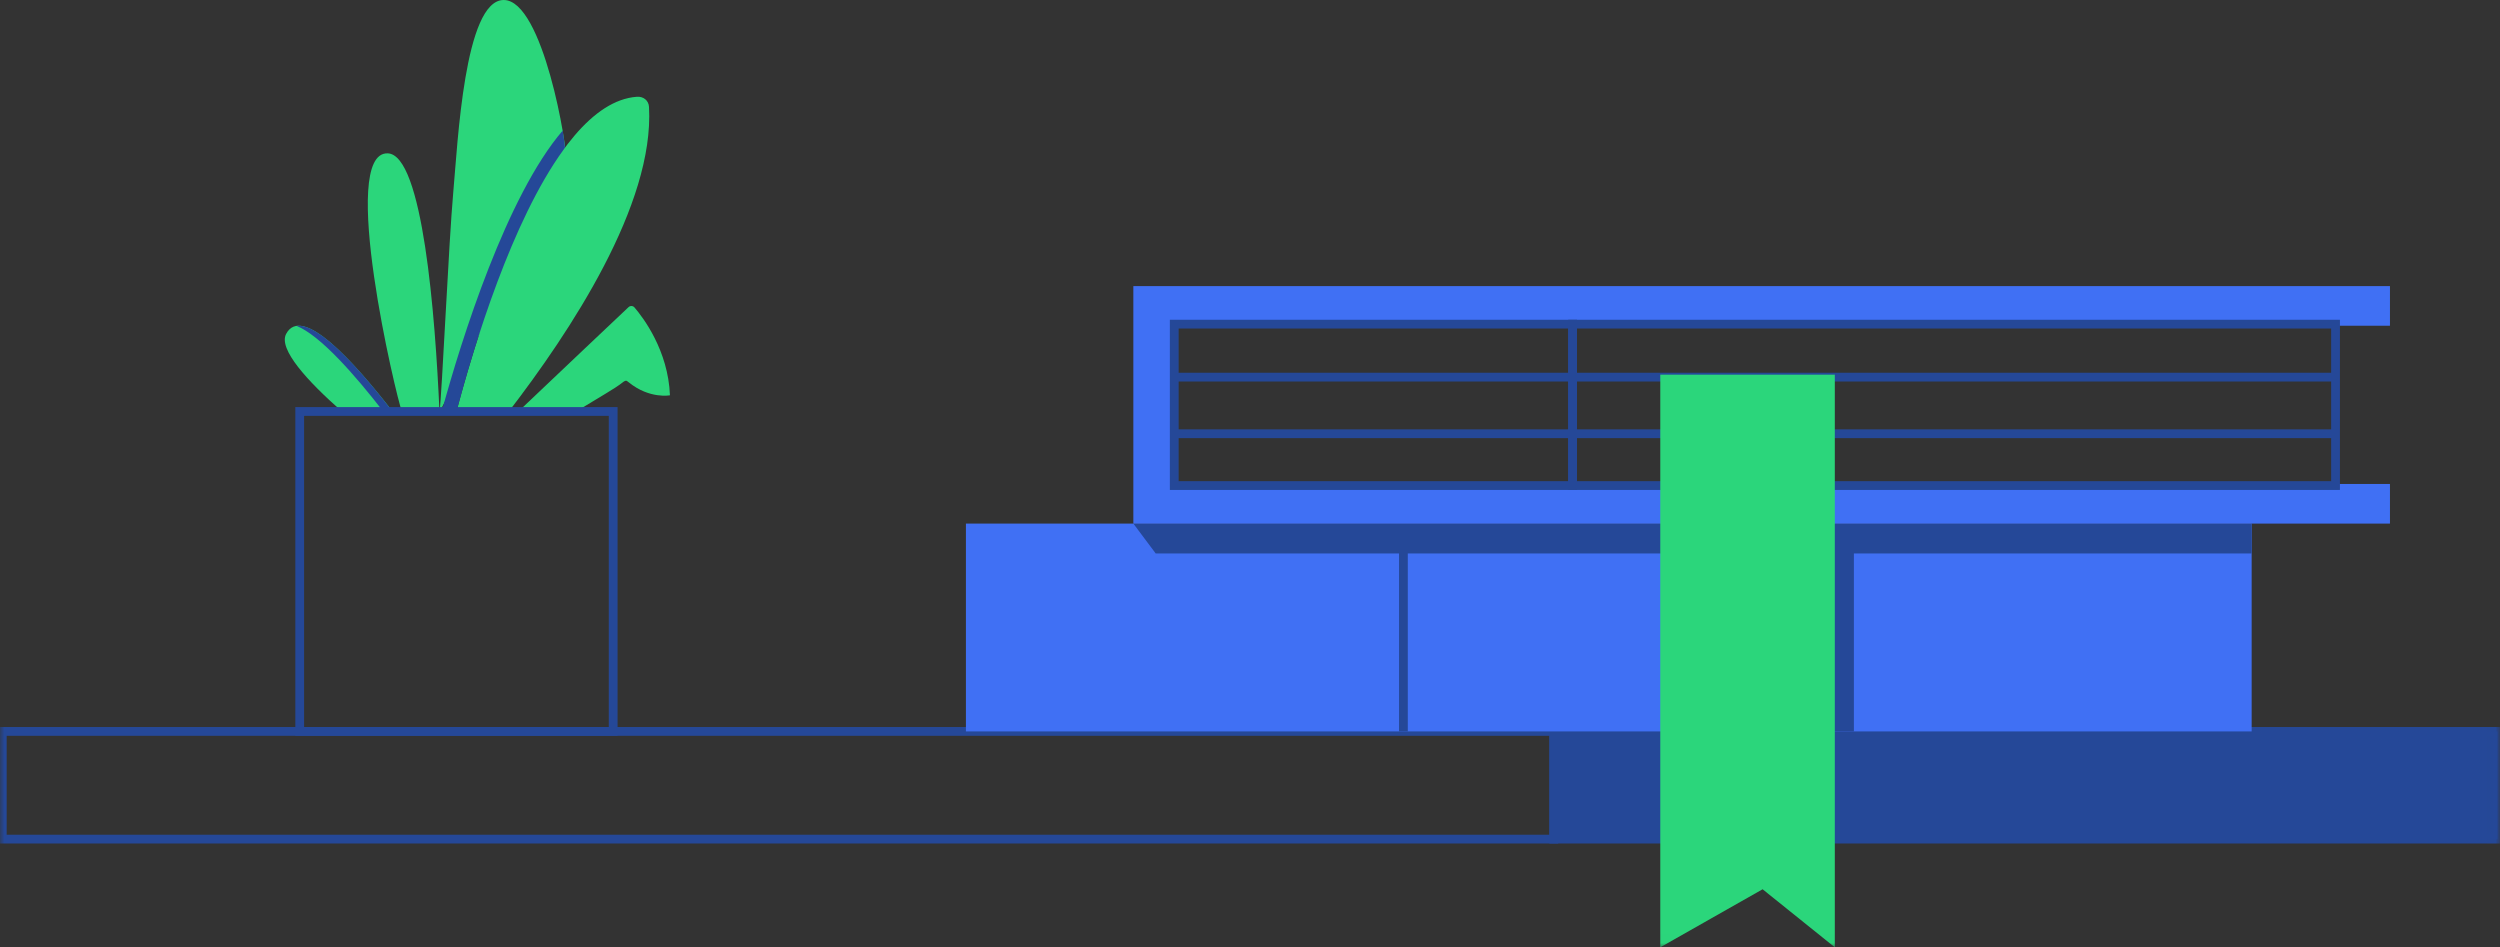 <?xml version="1.0" encoding="UTF-8"?>
<svg width="285px" height="108px" viewBox="0 0 285 108" version="1.1" xmlns="http://www.w3.org/2000/svg" xmlns:xlink="http://www.w3.org/1999/xlink">
    <rect x="0" y="0" width="285" height="108" fill="#333333" stroke="none"/>
    <!-- Generator: sketchtool 55.1 (78136) - https://sketchapp.com -->
    <title>B6BE7094-7511-4D7A-9E18-EA7CA7FD7E5F</title>
    <desc>Created with sketchtool.</desc>
    <defs>
        <polygon id="path-1" points="0 107.992 284.993 107.992 284.993 0 0 0"></polygon>
    </defs>
    <g id="👫-9.0-Bookmarks" stroke="none" stroke-width="1" fill="none" fill-rule="evenodd">
        <g id="9.1.3-Bookmarks---No-bookmarks-yet" transform="translate(-540, -354)">
            <g id="Group-35" transform="translate(540, 354)">
                <path d="M38.98,46.909 L44.756,46.909 C40.267,41.123 34.398,34.683 32.617,38.071 C31.712,39.792 35.028,43.43 38.98,46.909" id="Fill-1" fill="#2bd67b"></path>
                <path d="M50.103,46.983 C50.378,45.058 51.165,27.514 51.672,21.925 C52.179,16.334 52.943,5.2173913e-05 57.424,5.2173913e-05 C61.904,5.2173913e-05 64.727,16.818 64.59,18.718" id="Fill-3" fill="#2bd67b"></path>
                <path d="M57.948,46.983 C65.008,37.807 74.608,23.33 73.987,12.189 C73.946,11.448 73.345,10.977 72.604,11.032 C62.483,11.776 54.922,36.041 52.035,46.909 C52.225,46.911 57.948,46.983 57.948,46.983" id="Fill-5" fill="#2bd67b"></path>
                <path d="M33.809,37.15 C36.524,38.252 40.42,42.693 43.696,46.913 L44.755,46.909 C40.991,42.041 36.323,36.79 33.809,37.15" id="Fill-7" fill="#254898"></path>
                <path d="M50.103,46.983 C49.616,35.959 48.199,17.599 44.195,17.481 C38.54,17.317 45.174,45.289 45.814,46.909 L50.103,46.983 Z" id="Fill-9" fill="#2bd67b"></path>
                <path d="M51.76,46.904 C51.853,46.904 51.944,46.907 52.035,46.909 C54.055,39.312 58.359,25.172 64.224,17.095 L64.411,16.828 C64.406,16.602 64.275,15.738 64.144,14.892 C57.794,22.273 52.611,38.595 50.346,46.961 L50.346,46.962 C50.812,46.925 51.284,46.904 51.76,46.904" id="Fill-11" fill="#254898"></path>
                <mask id="mask-2" fill="white">
                    <use xlink:href="#path-1"></use>
                </mask>
                <g id="Clip-14"></g>
                <polygon id="Stroke-13" stroke="#254898" mask="url(#mask-2)" points="0.26 95.659 177.133 95.659 177.133 83.382 0.26 83.382"></polygon>
                <polygon id="Fill-15" fill="#254898" mask="url(#mask-2)" points="177.134 95.659 284.733 95.659 284.733 83.382 177.134 83.382"></polygon>
                <polygon id="Stroke-16" stroke="#254898" mask="url(#mask-2)" points="177.134 95.659 284.733 95.659 284.733 83.382 177.134 83.382"></polygon>
                <path d="M72.331,35.049 C72.157,34.845 71.849,34.83 71.654,35.014 C70.165,36.421 64.185,42.07 59.043,46.96 L65.586,46.96 C68.294,45.343 70.385,44.071 70.649,43.846 C71.461,43.181 71.383,43.408 71.693,43.598 C74.065,45.512 76.373,45.063 76.373,45.063 C76.177,39.956 73.314,36.195 72.331,35.049" id="Fill-17" fill="#2bd67b" mask="url(#mask-2)"></path>
                <polygon id="Stroke-18" stroke="#254898" mask="url(#mask-2)" points="34.167 83.382 69.903 83.382 69.903 46.909 34.167 46.909"></polygon>
                <polygon id="Fill-19" fill="#4070F4" mask="url(#mask-2)" points="110.115 83.382 256.688 83.382 256.688 59.689 110.115 59.689"></polygon>
                <g id="Group-22" mask="url(#mask-2)">
                    <g transform="translate(159.652, 59.992)">
                        <path d="M0.337,0.084 L0.337,23.389" id="Fill-20" stroke="none" fill="#FFFFFF" fill-rule="evenodd"></path>
                        <path d="M0.337,0.084 L0.337,23.389" id="Stroke-21" stroke="#254898" stroke-width="1" fill="none"></path>
                    </g>
                </g>
                <polygon id="Fill-23" fill="#254898" mask="url(#mask-2)" points="256.688 63.093 131.748 63.093 129.202 59.689 256.688 59.689"></polygon>
                <g id="Group-26" mask="url(#mask-2)">
                    <g transform="translate(133.565, 42.253)">
                        <path d="M0.299,0.74 L132.687,0.74" id="Fill-24" stroke="none" fill="#FFFFFF" fill-rule="evenodd"></path>
                        <path d="M0.299,0.74 L132.687,0.74" id="Stroke-25" stroke="#254898" stroke-width="1" fill="none"></path>
                    </g>
                </g>
                <g id="Group-29" mask="url(#mask-2)">
                    <g transform="translate(133.565, 49.036)">
                        <path d="M0.299,0.412 L132.687,0.412" id="Fill-27" stroke="none" fill="#FFFFFF" fill-rule="evenodd"></path>
                        <path d="M0.299,0.412 L132.687,0.412" id="Stroke-28" stroke="#254898" stroke-width="1" fill="none"></path>
                    </g>
                </g>
                <polygon id="Fill-30" fill="#4070F4" mask="url(#mask-2)" points="133.864 55.173 133.864 37.133 272.455 37.133 272.455 32.617 133.864 32.617 129.202 32.617 129.202 37.133 129.202 55.173 129.202 59.689 133.864 59.689 272.455 59.689 272.455 55.173"></polygon>
                <polygon id="Stroke-31" stroke="#254898" mask="url(#mask-2)" points="133.864 55.354 179.278 55.354 179.278 36.952 133.864 36.952"></polygon>
                <polygon id="Stroke-32" stroke="#254898" mask="url(#mask-2)" points="179.278 55.354 266.252 55.354 266.252 36.952 179.278 36.952"></polygon>
                <polygon id="Fill-33" fill="#254898" mask="url(#mask-2)" points="206.994 83.382 211.343 83.382 211.343 61.391 206.994 61.391"></polygon>
                <polygon id="Fill-34" fill="#2bd67b" mask="url(#mask-2)" points="189.273 42.713 189.273 107.992 200.936 101.376 209.168 107.992 209.168 42.713"></polygon>
            </g>
        </g>
    </g>
</svg>
